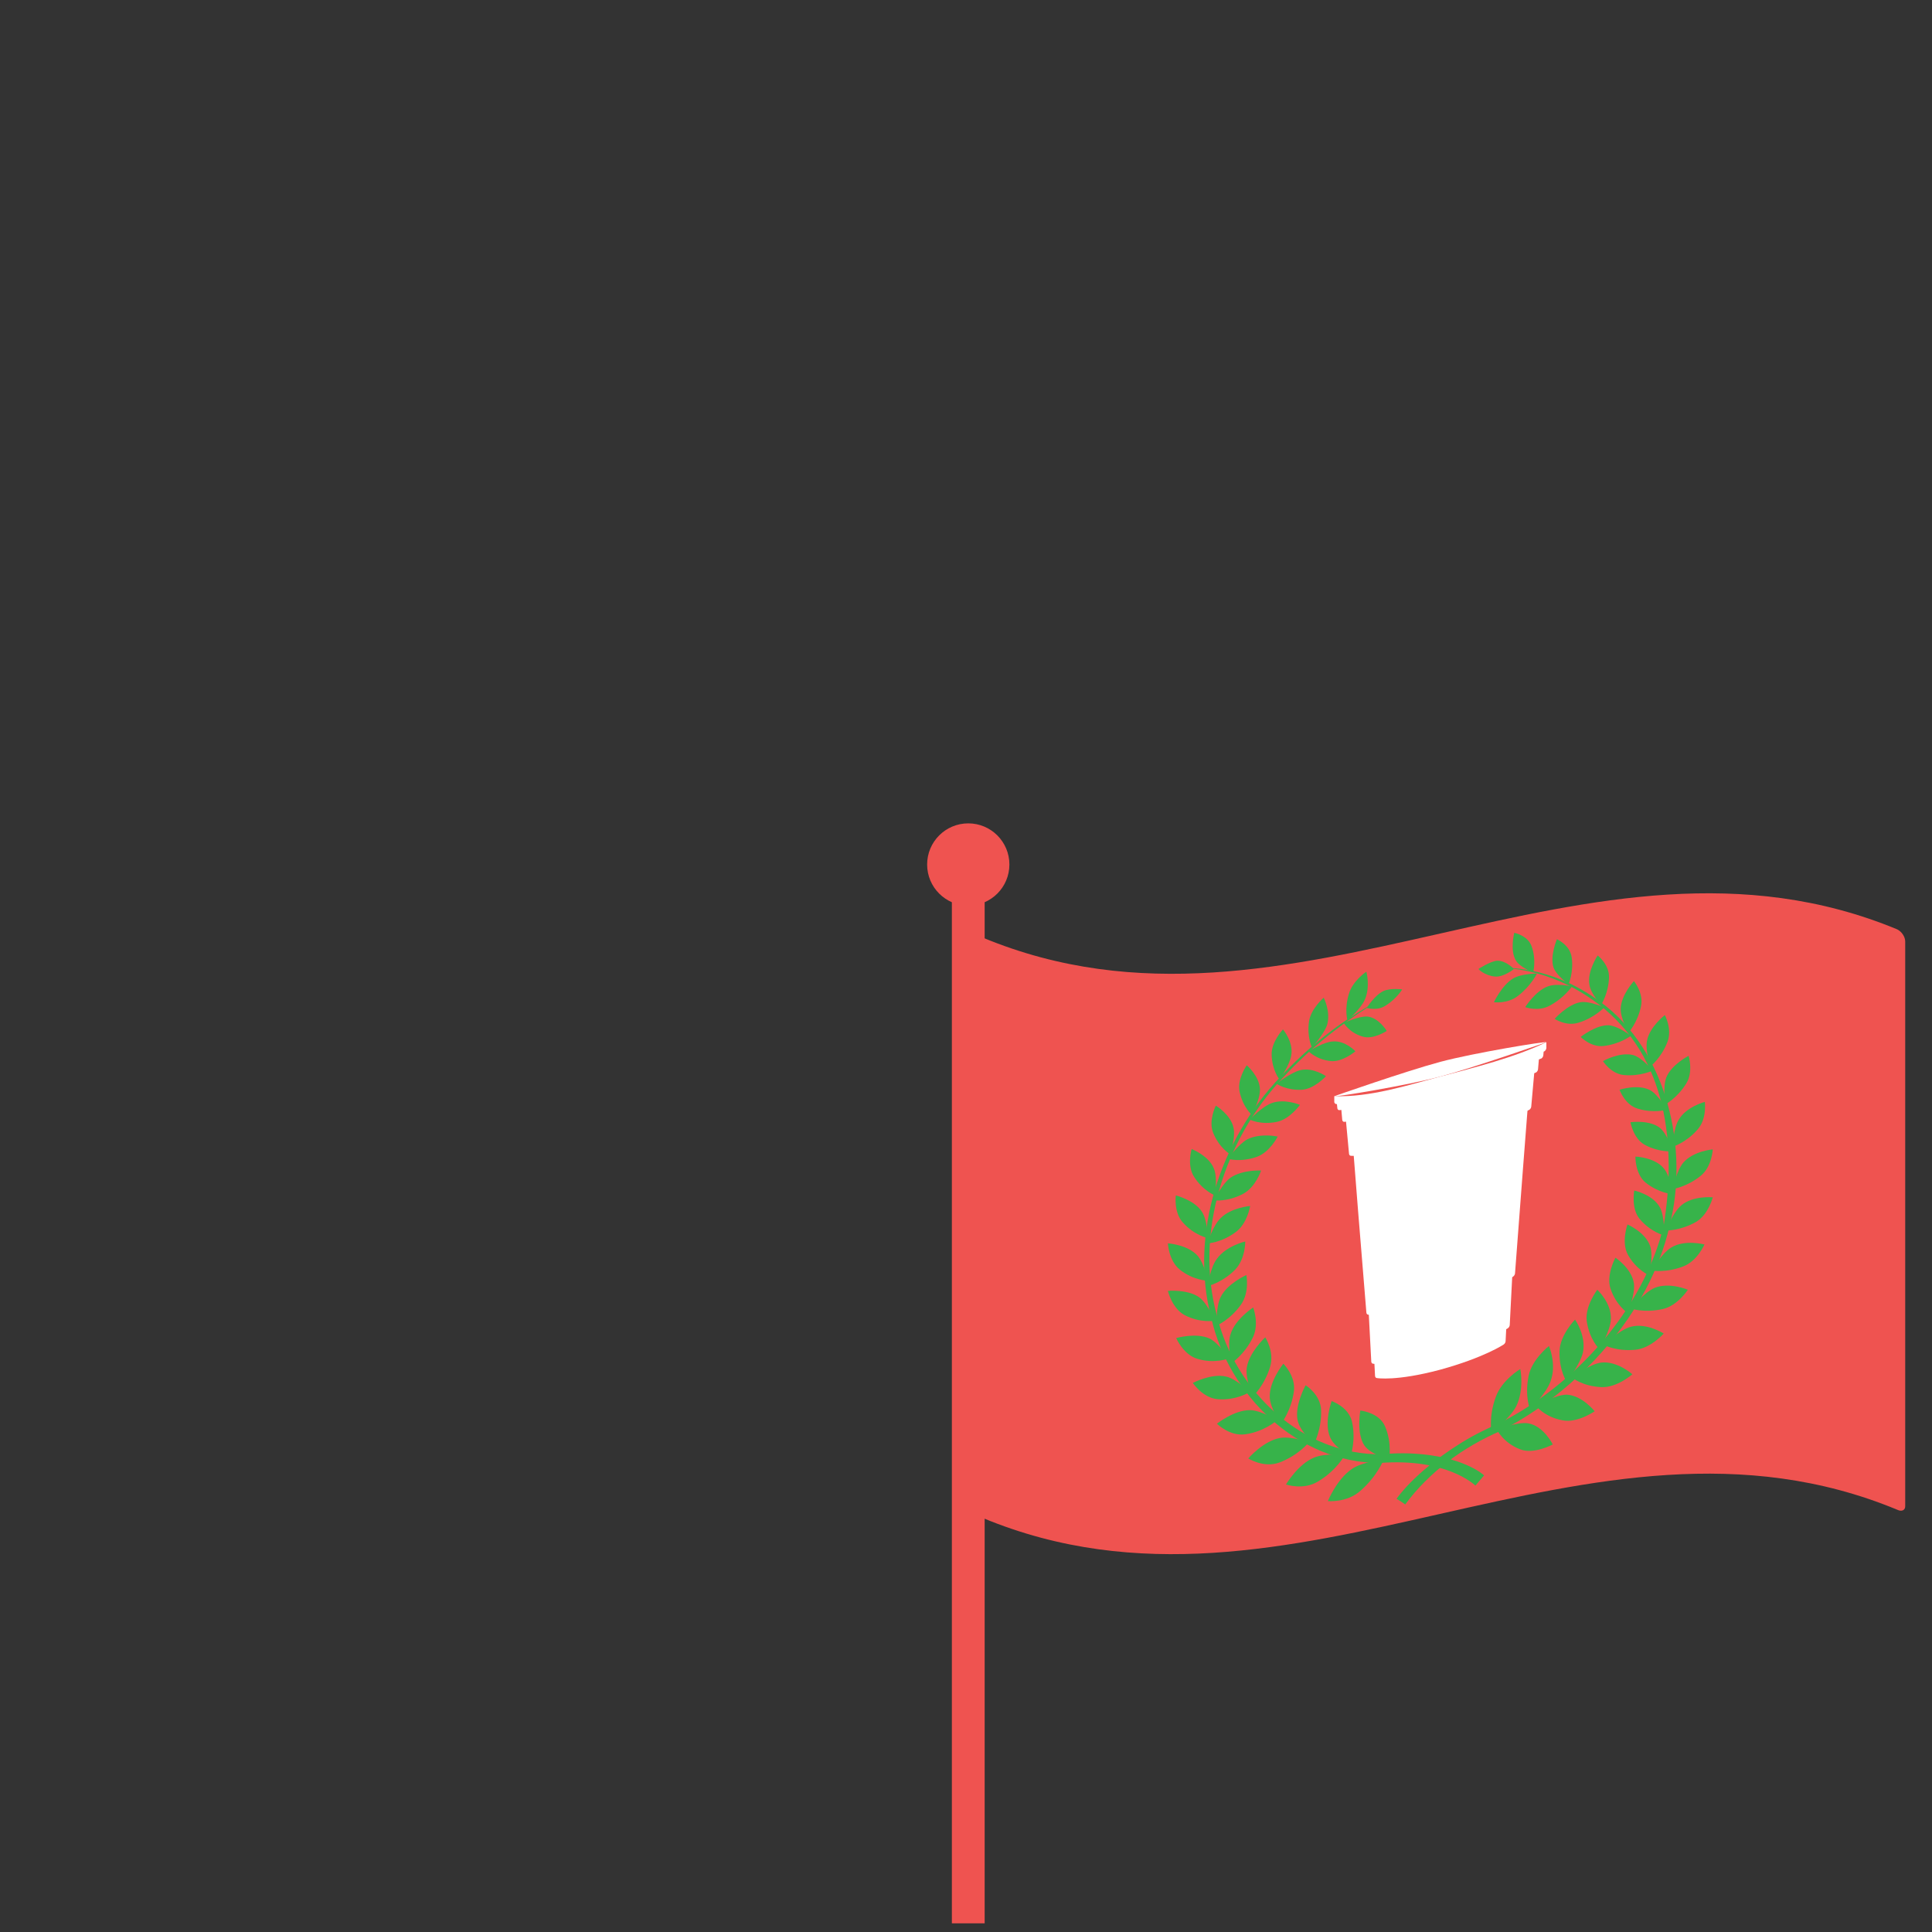 <?xml version="1.0" encoding="utf-8"?>
<!-- Generator: Adobe Illustrator 18.0.0, SVG Export Plug-In . SVG Version: 6.00 Build 0)  -->
<!DOCTYPE svg PUBLIC "-//W3C//DTD SVG 1.0//EN" "http://www.w3.org/TR/2001/REC-SVG-20010904/DTD/svg10.dtd">
<svg version="1.0" id="Layer_1" xmlns="http://www.w3.org/2000/svg" xmlns:xlink="http://www.w3.org/1999/xlink" x="0px" y="0px"
	 viewBox="0 0 512 512" enable-background="new 0 0 512 512" xml:space="preserve" width="140" height="140">
<rect x="0" y="0" width="512" height="512" fill="#333333" stroke="none"/>
<g>

		<line fill="#EF5350" stroke="#EF5350" stroke-width="8.691" stroke-miterlimit="10" x1="256.6" y1="509.7" x2="256.6" y2="229.1"/>
	<circle fill="#EF5350" cx="256.6" cy="229.1" r="10.9"/>
	<g>
		<g>
			<path fill="#EF5350" d="M502.8,400.1c-82-34-160.3,36.2-242.3,2.2c-1.2-0.6-2.1-2-2.1-3.2c0-49.8,0-99.7,0-149.5
				c0-1.2,1-1.6,2.1-1.1c82,34,160.3-36.2,242.3-2.2c1.2,0.6,2.1,2,2.1,3.2c0,49.8,0,99.7,0,149.5C505,400.2,504,400.7,502.8,400.1z
				"/>
			<g>
				<g>
					<g>
						<path fill="#37B34A" d="M391,393.7c0,0-7.5-7.4-25.3-6c-21.8,0-40-17.9-44.7-38.4c-5.9-22.4,2.5-47.4,18.3-63.9
							c7.5-8,16.2-15,26-20.2c-9.4,5.7-18,12.4-25.5,20.6c-15.3,16.3-23.3,41-17.3,62.9c4.8,19.9,22.6,37,43.8,36.7
							c4-0.4,7.6-0.3,10.7,0c11.8,1.2,16.3,5.6,16.3,5.6C392.3,392.2,391.8,392.7,391,393.7z"/>
					</g>
					<g>
						<path fill="#37B34A" d="M372.4,398.7c6.3-8.6,15.5-15.3,25.3-19.5c20.7-10.6,39.4-31.1,44.7-54.1c5.3-20.5-0.5-46.6-18.3-59.6
							c-13.8-10.2-26.2-8.8-26-9.1c-0.3,0.4,12-0.6,25.5,9.7c18.4,14.1,20.7,37.6,17.3,58.7c-5.4,22.3-23.5,42.3-43.8,52.5
							c-4,1.7-7.6,3.6-10.7,5.6c-11.8,7.5-16.3,14.3-16.3,14.3C371.1,397.8,371.6,398.1,372.4,398.7z"/>
					</g>
					<g>
						<g>
							<path fill="#37B34A" d="M360.5,373.8c0,0,4.9,0.5,6.5,4.1c2,4.5,1.1,8.9,1.1,8.9s-4.9-1.4-6.5-3.7
								C359.4,379.9,360.5,373.8,360.5,373.8z"/>
							<path fill="#37B34A" d="M351.9,397.8c0,0,5,0.5,8.6-2.7c4.5-3.9,6.2-8.3,6.2-8.3s-5.4,0.5-8.3,2.4
								C354.3,391.9,351.9,397.8,351.9,397.8z"/>
						</g>
						<g>
							<path fill="#37B34A" d="M352.9,371.3c0,0,4.5,1.5,5.4,5.5c1.1,4.9-0.4,9.2-0.4,9.2s-4.3-2.4-5.4-5.1
								C350.8,377.1,352.9,371.3,352.9,371.3z"/>
							<path fill="#37B34A" d="M340.8,393.4c0,0,4.6,1.6,8.5-0.8c4.9-2.9,7.1-7,7.1-7s-5.2-0.6-8.2,0.7
								C344,388,340.8,393.4,340.8,393.4z"/>
						</g>
						<g>
							<path fill="#37B34A" d="M346,367.1c0,0,3.9,2.4,4.1,6.5c0.2,5.2-1.9,9.1-1.9,9.1s-3.6-3.3-4.3-6.2
								C343,372.5,346,367.1,346,367.1z"/>
							<path fill="#37B34A" d="M330.8,386.5c0,0,4.1,2.6,8.2,1.1c5.1-1.9,7.9-5.4,7.9-5.4s-4.8-1.7-7.8-1.1
								C334.8,381.9,330.8,386.5,330.8,386.5z"/>
						</g>
						<g>
							<path fill="#37B34A" d="M340.1,361.4c0,0,3.3,3.2,2.8,7.3c-0.7,5.2-3.4,8.6-3.4,8.6s-2.9-4-3-7
								C336.3,366.1,340.1,361.4,340.1,361.4z"/>
							<path fill="#37B34A" d="M322.5,377.3c0,0,3.4,3.4,7.5,2.8c5.1-0.7,8.4-3.7,8.4-3.7s-4.2-2.7-7.2-2.7
								C327,373.7,322.5,377.3,322.5,377.3z"/>
						</g>
						<g>
							<path fill="#37B34A" d="M335.3,354.4c0,0,2.5,3.8,1.3,7.8c-1.5,5-4.6,7.9-4.6,7.9s-2-4.6-1.6-7.6
								C331,358.4,335.3,354.4,335.3,354.4z"/>
							<path fill="#37B34A" d="M316.1,366.5c0,0,2.7,4,6.6,4.3c4.9,0.4,8.5-1.9,8.5-1.9s-3.5-3.5-6.3-4.1
								C321,363.9,316.1,366.5,316.1,366.5z"/>
						</g>
						<g>
							<path fill="#37B34A" d="M332.1,346.5c0,0,1.7,4.3-0.1,8c-2.3,4.6-5.7,6.8-5.7,6.8s-1.1-4.9-0.2-7.7
								C327.3,349.6,332.1,346.5,332.1,346.5z"/>
							<path fill="#37B34A" d="M311.7,354.6c0,0,1.9,4.4,5.6,5.5c4.6,1.4,8.4-0.1,8.4-0.1s-2.7-4.1-5.2-5.3
								C316.9,353.1,311.7,354.6,311.7,354.6z"/>
						</g>
						<g>
							<path fill="#37B34A" d="M330.3,337.9c0,0,0.9,4.5-1.4,7.8c-2.9,4.1-6.5,5.6-6.5,5.6s-0.2-5,1.1-7.6
								C325.3,340.1,330.3,337.9,330.3,337.9z"/>
							<path fill="#37B34A" d="M309.5,342.1c0,0,1.1,4.6,4.4,6.4c4.2,2.2,8,1.5,8,1.5s-1.8-4.5-4.1-6.2
								C314.7,341.6,309.5,342.1,309.5,342.1z"/>
						</g>
						<g>
							<path fill="#37B34A" d="M330,329c0,0,0.1,4.6-2.7,7.5c-3.5,3.5-7.2,4.3-7.2,4.3s0.6-4.9,2.4-7.2C324.9,330.2,330,329,330,329
								z"/>
							<path fill="#37B34A" d="M309.5,329.5c0,0,0.2,4.6,3.2,7c3.7,2.9,7.4,2.9,7.4,2.9s-1-4.8-2.8-6.7
								C314.6,329.8,309.5,329.5,309.5,329.5z"/>
						</g>
						<g>
							<path fill="#37B34A" d="M331.3,319.6c0,0-0.7,4.6-3.8,6.9c-3.9,2.9-7.5,3-7.5,3s1.4-4.7,3.5-6.7
								C326.3,320,331.3,319.6,331.3,319.6z"/>
							<path fill="#37B34A" d="M311.6,316.8c0,0-0.6,4.5,1.9,7.2c3,3.4,6.6,4.1,6.6,4.1s-0.1-4.8-1.6-7
								C316.5,318,311.6,316.8,311.6,316.8z"/>
						</g>
						<g>
							<path fill="#37B34A" d="M334.2,310.2c0,0-1.4,4.4-4.8,6.2c-4.2,2.2-7.7,1.7-7.7,1.7s2.2-4.4,4.4-6
								C329.4,309.9,334.2,310.2,334.2,310.2z"/>
							<path fill="#37B34A" d="M315.8,304.5c0,0-1.3,4.3,0.6,7.3c2.4,3.8,5.6,5,5.6,5s0.7-4.7-0.3-7.1
								C320.4,306.3,315.8,304.5,315.8,304.5z"/>
						</g>
						<g>
							<path fill="#37B34A" d="M338.6,301.2c0,0-2.1,4.2-5.6,5.4c-4.3,1.5-7.6,0.5-7.6,0.5s2.8-3.9,5.2-5.2
								C334.2,300.2,338.6,301.2,338.6,301.2z"/>
							<path fill="#37B34A" d="M322.2,293c0,0-2,4-0.7,7.2c1.6,4,4.5,5.7,4.5,5.7s1.5-4.5,0.9-7C326.2,295.4,322.2,293,322.2,293z"
								/>
						</g>
						<g>
							<path fill="#37B34A" d="M344.5,292.8c0,0-2.7,3.8-6.1,4.5c-4.3,0.9-7.2-0.6-7.2-0.6s3.3-3.5,5.9-4.4
								C340.5,291.1,344.5,292.8,344.5,292.8z"/>
							<path fill="#37B34A" d="M330.4,282.3c0,0-2.6,3.7-1.9,7c0.9,4.2,3.3,6.2,3.3,6.2s2.2-4.3,2.1-6.8
								C333.8,285.2,330.4,282.3,330.4,282.3z"/>
						</g>
						<g>
							<path fill="#37B34A" d="M351.4,285.2c0,0-3.1,3.4-6.4,3.6c-4.2,0.2-6.7-1.6-6.7-1.6s3.8-3,6.3-3.6
								C348,282.8,351.4,285.2,351.4,285.2z"/>
							<path fill="#37B34A" d="M340,272.8c0,0-3.1,3.3-3,6.7c0.1,4.2,2.1,6.6,2.1,6.6s2.8-4,3.1-6.5
								C342.8,276.1,340,272.8,340,272.8z"/>
						</g>
						<g>
							<path fill="#37B34A" d="M359.2,278.6c0,0-3.4,2.9-6.5,2.6c-3.9-0.4-5.9-2.6-5.9-2.6s4-2.5,6.4-2.6
								C356.5,275.7,359.2,278.6,359.2,278.6z"/>
							<path fill="#37B34A" d="M350.8,264.4c0,0-3.4,2.9-3.9,6.3c-0.6,4.2,0.8,6.9,0.8,6.9s3.2-3.6,4-6
								C352.7,268.1,350.8,264.4,350.8,264.4z"/>
						</g>
						<g>
							<path fill="#37B34A" d="M367.5,273.2c0,0-3.6,2.4-6.4,1.5c-3.5-1-5-3.6-5-3.6s4.1-1.9,6.3-1.7
								C365.4,269.7,367.5,273.2,367.5,273.2z"/>
							<path fill="#37B34A" d="M362.1,257.5c0,0-3.6,2.4-4.6,5.8c-1.3,4.2-0.4,7.1-0.4,7.1s3.6-3.1,4.6-5.5
								C363.2,261.5,362.1,257.5,362.1,257.5z"/>
						</g>
						<path fill="#37B34A" d="M362.2,267.1c0,0,2.7,0.9,5-0.6c2.9-1.8,4.4-4.3,4.4-4.3s-3-0.4-4.9,0.4
							C364.3,263.7,362.2,267.1,362.2,267.1z"/>
						<g>
							<path fill="#37B34A" d="M402.9,362.8c0,0-4.9,2.9-6.5,7.4c-2,5.5-1.1,9.5-1.1,9.5s4.9-3.9,6.5-7
								C404,368.3,402.9,362.8,402.9,362.8z"/>
							<path fill="#37B34A" d="M411.5,382.8c0,0-5,2.7-8.6,1.3c-4.5-1.7-6.2-5.2-6.2-5.2s5.4-2.2,8.3-1.7
								C409.1,377.9,411.5,382.8,411.5,382.8z"/>
						</g>
						<g>
							<path fill="#37B34A" d="M410.5,356.7c0,0-4.5,3.5-5.4,7.9c-1.1,5.5,0.4,9,0.4,9s4.3-4.4,5.4-7.5
								C412.6,361.6,410.5,356.7,410.5,356.7z"/>
							<path fill="#37B34A" d="M422.6,374c0,0-4.6,3.2-8.5,2.4c-4.9-0.9-7.1-3.9-7.1-3.9s5.2-2.9,8.2-2.9
								C419.3,369.8,422.6,374,422.6,374z"/>
						</g>
						<g>
							<path fill="#37B34A" d="M417.4,349.7c0,0-3.9,4-4.1,8.2c-0.2,5.3,1.9,8.3,1.9,8.3s3.6-4.7,4.3-7.8
								C420.4,353.9,417.4,349.7,417.4,349.7z"/>
							<path fill="#37B34A" d="M432.6,364.2c0,0-4.1,3.6-8.2,3.4c-5.1-0.2-7.9-2.6-7.9-2.6s4.8-3.5,7.8-3.9
								C428.6,360.6,432.6,364.2,432.6,364.2z"/>
						</g>
						<g>
							<path fill="#37B34A" d="M423.3,341.8c0,0-3.3,4.3-2.8,8.3c0.7,4.9,3.4,7.5,3.4,7.5s2.9-5,3-8
								C427.1,345.3,423.3,341.8,423.3,341.8z"/>
							<path fill="#37B34A" d="M440.9,353.4c0,0-3.4,3.9-7.5,4.3c-5.1,0.5-8.4-1.3-8.4-1.3s4.2-4,7.2-4.8
								C436.4,350.5,440.9,353.4,440.9,353.4z"/>
						</g>
						<g>
							<path fill="#37B34A" d="M428.1,333.3c0,0-2.5,4.6-1.3,8.2c1.5,4.5,4.6,6.5,4.6,6.5s2-5.1,1.6-7.9
								C432.4,336.1,428.1,333.3,428.1,333.3z"/>
							<path fill="#37B34A" d="M447.3,341.8c0,0-2.7,4.2-6.6,5.1c-4.9,1.1-8.5-0.1-8.5-0.1s3.5-4.3,6.3-5.5
								C442.4,339.7,447.3,341.8,447.3,341.8z"/>
						</g>
						<g>
							<path fill="#37B34A" d="M431.3,324.5c0,0-1.7,4.7,0.1,8c2.3,4.1,5.7,5.5,5.7,5.5s1.1-5.1,0.2-7.8
								C436,326.5,431.3,324.5,431.3,324.5z"/>
							<path fill="#37B34A" d="M451.7,329.8c0,0-1.9,4.4-5.6,5.8c-4.6,1.8-8.4,1.1-8.4,1.1s2.7-4.6,5.2-6.1
								C446.5,328.4,451.7,329.8,451.7,329.8z"/>
						</g>
						<g>
							<path fill="#37B34A" d="M433.1,315.5c0,0-0.9,4.7,1.4,7.5c2.9,3.5,6.5,4.4,6.5,4.4s0.2-5-1.1-7.4
								C438.1,316.6,433.1,315.5,433.1,315.5z"/>
							<path fill="#37B34A" d="M453.9,317.3c0,0-1.1,4.5-4.4,6.5c-4.2,2.4-8,2.3-8,2.3s1.8-4.8,4.1-6.7
								C448.7,316.8,453.9,317.3,453.9,317.3z"/>
						</g>
						<g>
							<path fill="#37B34A" d="M433.4,306.5c0,0-0.1,4.6,2.7,6.9c3.5,2.8,7.2,3.1,7.2,3.1s-0.6-4.8-2.4-6.9
								C438.5,306.7,433.4,306.5,433.4,306.5z"/>
							<path fill="#37B34A" d="M453.9,304.6c0,0-0.2,4.6-3.2,7c-3.7,3-7.4,3.5-7.4,3.5s1-4.9,2.8-7
								C448.8,305,453.9,304.6,453.9,304.6z"/>
						</g>
						<g>
							<path fill="#37B34A" d="M432.1,297.4c0,0,0.7,4.3,3.8,6c3.9,2.1,7.5,1.7,7.5,1.7s-1.5-4.5-3.5-6.2
								C437.1,296.7,432.1,297.4,432.1,297.4z"/>
							<path fill="#37B34A" d="M451.8,292c0,0,0.6,4.5-1.9,7.3c-3,3.5-6.6,4.6-6.6,4.6s0.1-4.8,1.6-7.2
								C446.9,293.3,451.8,292,451.8,292z"/>
						</g>
						<g>
							<path fill="#37B34A" d="M429.2,288.8c0,0,1.4,4,4.8,5c4.2,1.3,7.7,0.3,7.7,0.3s-2.2-4-4.4-5.2
								C434,287.2,429.2,288.8,429.2,288.8z"/>
							<path fill="#37B34A" d="M447.5,279.8c0,0,1.3,4.2-0.6,7.3c-2.4,3.9-5.6,5.6-5.6,5.6s-0.7-4.6,0.3-7.2
								C443,282.1,447.5,279.8,447.5,279.8z"/>
						</g>
						<g>
							<path fill="#37B34A" d="M424.8,281.2c0,0,2.1,3.4,5.6,3.7c4.3,0.4,7.6-1.2,7.6-1.2s-2.8-3.4-5.2-4.1
								C429.2,278.7,424.8,281.2,424.8,281.2z"/>
							<path fill="#37B34A" d="M441.2,269c0,0,2,3.7,0.7,7.1c-1.6,4.2-4.5,6.5-4.5,6.5s-1.5-4.2-0.9-6.9
								C437.2,272.1,441.2,269,441.2,269z"/>
						</g>
						<g>
							<path fill="#37B34A" d="M418.9,274.8c0,0,2.7,2.8,6.1,2.4c4.3-0.5,7.2-2.7,7.2-2.7s-3.3-2.6-5.9-2.8
								C422.9,271.6,418.9,274.8,418.9,274.8z"/>
							<path fill="#37B34A" d="M433,260c0,0,2.6,3.1,1.9,6.6c-0.9,4.4-3.3,7-3.3,7s-2.2-3.7-2.1-6.3C429.6,263.7,433,260,433,260z"
								/>
						</g>
						<g>
							<path fill="#37B34A" d="M412,270c0,0,3.1,2.1,6.4,1c4.2-1.3,6.7-4,6.7-4s-3.8-1.8-6.3-1.4C415.4,266.2,412,270,412,270z"/>
							<path fill="#37B34A" d="M423.4,253.2c0,0,3.1,2.4,3,5.8c-0.1,4.3-2.1,7.3-2.1,7.3s-2.8-3-3.1-5.4
								C420.6,257.4,423.4,253.2,423.4,253.2z"/>
						</g>
						<g>
							<path fill="#37B34A" d="M404.2,266.9c0,0,3.4,1.3,6.5-0.4c3.9-2.1,5.9-5.1,5.9-5.1s-4-0.9-6.4,0
								C406.9,262.6,404.2,266.9,404.2,266.9z"/>
							<path fill="#37B34A" d="M412.6,248.9c0,0,3.4,1.5,3.9,4.7c0.6,4-0.8,7.2-0.8,7.2s-3.2-2.2-4-4.4
								C410.7,253.4,412.6,248.9,412.6,248.9z"/>
						</g>
						<g>
							<path fill="#37B34A" d="M395.9,265.6c0,0,3.6,0.5,6.4-1.7c3.5-2.7,5-5.9,5-5.9s-4.1,0-6.3,1.3
								C398,261.1,395.9,265.6,395.9,265.6z"/>
							<path fill="#37B34A" d="M401.3,247.2c0,0,3.6,0.7,4.6,3.6c1.3,3.6,0.4,6.9,0.4,6.9s-3.6-1.4-4.6-3.2
								C400.1,251.8,401.3,247.2,401.3,247.2z"/>
						</g>
						<path fill="#37B34A" d="M401.2,256.8c0,0-2.7,2.2-5,2c-2.9-0.3-4.4-2-4.4-2s3-2,4.9-2.2C399.1,254.5,401.2,256.8,401.2,256.8z
							"/>
					</g>
				</g>
				<g>
					<g>
						<path fill="#FFFFFF" d="M401.6,294.4c-13.3,3.3-26.5,7.1-39.8,10.4c-0.3,0.1-0.5,0.4-0.5,0.7c1,19.7,2.1,39.4,3.1,59.1
							c0,0.3,0.2,0.6,0.5,0.6c0,0,5.1,0.9,16.7-2.2c11.7-3.2,16.9-6.7,16.9-6.7c0.3-0.2,0.5-0.6,0.5-0.9c1-20.2,2.1-40.4,3.1-60.6
							C402.1,294.5,401.9,294.3,401.6,294.4z"/>
						<path fill="#FFFFFF" d="M402.7,290c-14,3.6-27.9,7.4-41.9,11c-0.3,0.1-0.5,0.4-0.5,0.7c1,19.7,2.1,39.4,3.1,59.1
							c0,0.3,0.2,0.6,0.5,0.6c0,0,6.1,0.9,17.8-2.2c11.7-3.2,17.9-7.2,17.9-7.2c0.3-0.2,0.5-0.6,0.5-0.9c1-20.2,2.1-40.4,3.1-60.6
							C403.2,290.1,402.9,289.9,402.7,290z"/>
						<path fill="#FFFFFF" d="M357.8,294.2c1.4,17.9,2.8,35.7,4.3,53.6c0,0.3,0.2,0.6,0.5,0.6c0,0,5.5,1.4,19.1-2.3
							c13.6-3.7,19.3-7.8,19.3-7.8c0.3-0.2,0.5-0.6,0.5-0.9c1.4-18.5,2.8-37.1,4.3-55.6C389.6,285.6,373.8,290.3,357.8,294.2z"/>
						<path fill="#FFFFFF" d="M356.5,295c0.4,4.3,0.6,6.4,1,10.7c0,0.3,0.2,0.6,0.5,0.6c0,0,7.2,0.5,23.6-3.9
							c16.3-4.4,23.7-8.3,23.7-8.3c0.3-0.2,0.5-0.6,0.5-0.9c0.4-4.5,0.6-6.7,1-11.2C390,286.2,373.4,290.8,356.5,295z"/>
						<path fill="#FFFFFF" d="M355.4,293.3c0.1,1.4,0.2,2,0.3,3.4c0,0.3,0.2,0.6,0.5,0.6c0,0,10.6-0.9,25.4-4.9
							c14.8-4,25.5-8.2,25.5-8.2c0.3-0.2,0.5-0.6,0.5-0.9c0.1-1.4,0.2-2.1,0.3-3.5C390.4,284.1,373,289,355.4,293.3z"/>
						<path fill="#FFFFFF" d="M354.2,291.6c0.1,0.8,0.1,1.2,0.2,2c0,0.3,0.2,0.6,0.5,0.6c0,0,12-0.9,26.7-4.9
							c9.1-2.5,18-5.5,26.9-8.8c0.3-0.2,0.5-0.6,0.5-0.9c0.1-0.9,0.1-1.3,0.2-2.1c-9,3.3-18.4,5.9-27.6,8.4
							C372.7,288.4,363.5,290.8,354.2,291.6z"/>
						<g opacity="0.4">
							<g>
								<path fill="#FFFFFF" d="M377.1,303.6c0-0.1,0-0.2,0-0.3"/>
								<path fill="#FFFFFF" d="M358.2,306.1c0,0.1-0.1,0.2-0.1,0.3"/>
								<path fill="#FFFFFF" d="M405.3,294.1c0-0.1-0.1-0.1-0.1-0.2"/>
								<path fill="#FFFFFF" d="M391,299.4c0,0.1,0,0.2,0,0.3"/>
							</g>
						</g>
						<path fill="#FFFFFF" d="M353.6,290.5c9.5,0.3,19.1-2.8,28.1-5.2c9.3-2.5,19.3-4.9,28.1-9.1c0,0.6,0,0.9,0,1.5
							c0,0.3-0.2,0.7-0.5,0.9c-9.1,3.1-18.4,6.1-27.7,8.7c-9,2.5-18.2,4.3-27.5,5.3c-0.3-0.1-0.5-0.3-0.5-0.6
							C353.6,291.4,353.6,291.1,353.6,290.5z"/>
						<path fill="#FFFFFF" d="M409.8,276.2c-0.1-0.3-19.1,2.8-28.1,5.2c-9.3,2.5-28.1,9.1-28.1,9.1c0.1,0.3,19.1-2.8,28.1-5.2
							C391,282.8,409.8,276.2,409.8,276.2z"/>
					</g>
				</g>
			</g>
		</g>
	</g>
</g>
</svg>
